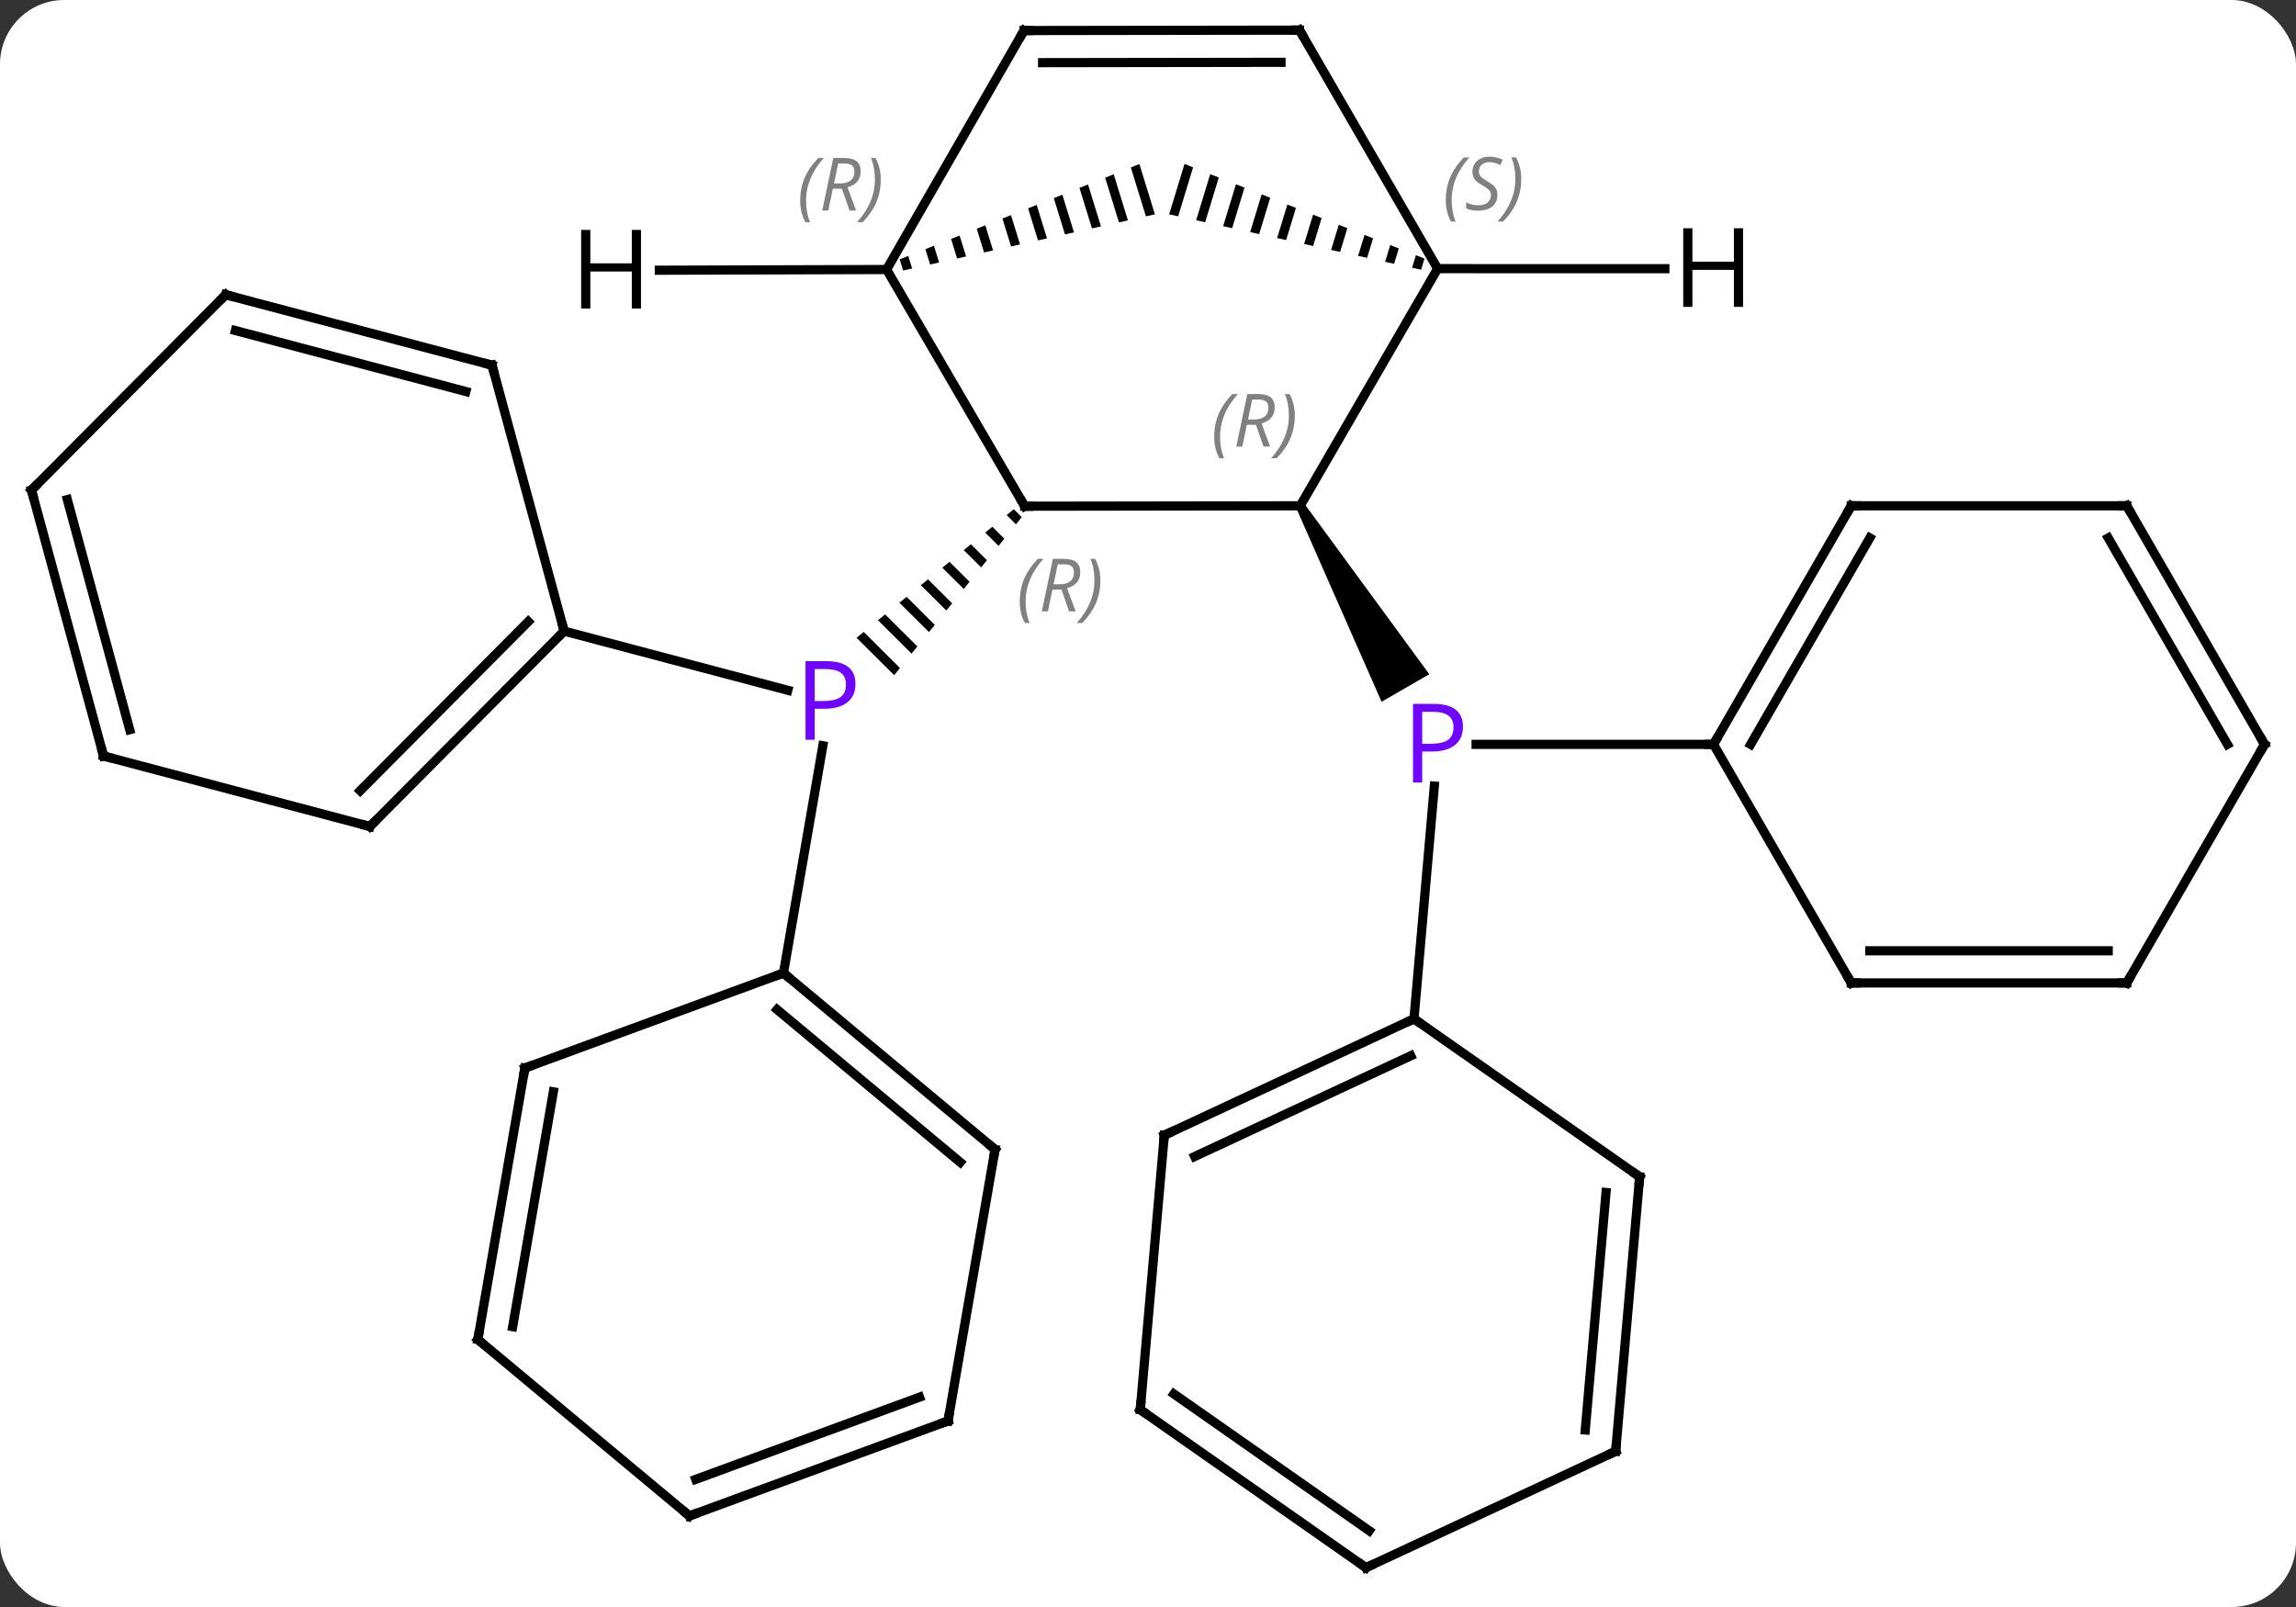<svg width="250" viewBox="0 0 250 175" style="fill-opacity:1; color-rendering:auto; color-interpolation:auto; text-rendering:auto; stroke:black; stroke-linecap:square; stroke-miterlimit:10; shape-rendering:auto; stroke-opacity:1; fill:black; stroke-dasharray:none; font-weight:normal; stroke-width:1; font-family:'Open Sans'; font-style:normal; stroke-linejoin:miter; font-size:12; stroke-dashoffset:0; image-rendering:auto;" height="175" class="cas-substance-image" xmlns:xlink="http://www.w3.org/1999/xlink" xmlns="http://www.w3.org/2000/svg"><rect x="0" y="0" width="250" height="175" fill="#333333" stroke="none"/><svg class="cas-substance-single-component"><rect y="0" x="0" width="250" stroke="none" ry="7" rx="7" height="175" fill="white" class="cas-substance-group"/><svg y="0" x="0" width="250" viewBox="0 0 250 175" style="fill:black;" height="175" class="cas-substance-single-component-image"><svg><g><g transform="translate(125,87)" style="text-rendering:geometricPrecision; color-rendering:optimizeQuality; color-interpolation:linearRGB; stroke-linecap:butt; image-rendering:optimizeQuality;"><path style="stroke:none;" d="M16.142 -31.67 L17.008 -32.17 L30.629 -13.578 L25.433 -10.578 Z"/><line y2="-5.94" y1="-5.94" x2="61.575" x1="35.726" style="fill:none;"/><line y2="23.946" y1="-1.398" x2="28.962" x1="31.178" style="fill:none;"/><path style="stroke:none;" d="M-14.614 -31.546 L-15.392 -30.909 L-14.378 -29.902 L-14.378 -29.902 L-13.747 -30.684 L-13.747 -30.684 L-14.614 -31.546 ZM-16.948 -29.637 L-17.727 -29.001 L-17.727 -29.001 L-16.273 -27.555 L-15.641 -28.338 L-15.641 -28.338 L-16.948 -29.637 ZM-19.284 -27.728 L-20.062 -27.092 L-20.062 -27.092 L-18.167 -25.209 L-18.167 -25.209 L-17.535 -25.991 L-19.284 -27.728 ZM-21.618 -25.819 L-22.397 -25.183 L-22.397 -25.183 L-20.061 -22.862 L-19.43 -23.644 L-21.618 -25.819 ZM-23.953 -23.91 L-24.732 -23.274 L-24.732 -23.274 L-21.956 -20.515 L-21.956 -20.515 L-21.324 -21.297 L-21.324 -21.297 L-23.953 -23.91 ZM-26.288 -22.002 L-27.067 -21.365 L-27.067 -21.365 L-23.85 -18.168 L-23.85 -18.168 L-23.218 -18.95 L-26.288 -22.002 ZM-28.623 -20.093 L-29.402 -19.456 L-29.402 -19.456 L-25.744 -15.821 L-25.113 -16.604 L-25.113 -16.604 L-28.623 -20.093 ZM-30.958 -18.184 L-31.736 -17.547 L-27.638 -13.475 L-27.007 -14.257 L-30.958 -18.184 Z"/><line y2="-18.273" y1="-11.828" x2="-63.573" x1="-39.224" style="fill:none;"/><line y2="18.963" y1="-5.787" x2="-39.693" x1="-35.405" style="fill:none;"/><line y2="-31.875" y1="-31.92" x2="-13.425" x1="16.575" style="fill:none;"/><line y2="-57.744" y1="-31.92" x2="31.536" x1="16.575" style="fill:none;"/><line y2="-57.651" y1="-31.875" x2="-28.464" x1="-13.425" style="fill:none;"/><path style="stroke:none;" d="M3.976 -69.142 L2.304 -63.661 L2.304 -63.661 L3.283 -63.445 L3.283 -63.445 L4.909 -68.774 L4.909 -68.774 L3.976 -69.142 ZM6.775 -68.039 L5.243 -63.014 L5.243 -63.014 L6.223 -62.799 L6.223 -62.799 L7.709 -67.671 L7.709 -67.671 L6.775 -68.039 ZM9.575 -66.935 L8.182 -62.368 L8.182 -62.368 L9.162 -62.153 L9.162 -62.153 L10.508 -66.567 L10.508 -66.567 L9.575 -66.935 ZM12.375 -65.832 L11.121 -61.722 L11.121 -61.722 L12.101 -61.507 L12.101 -61.507 L13.308 -65.464 L13.308 -65.464 L12.375 -65.832 ZM15.175 -64.728 L14.061 -61.076 L14.061 -61.076 L15.04 -60.86 L15.04 -60.86 L16.108 -64.36 L16.108 -64.36 L15.175 -64.728 ZM17.974 -63.625 L17 -60.43 L17 -60.43 L17.98 -60.214 L17.98 -60.214 L18.908 -63.257 L18.908 -63.257 L17.974 -63.625 ZM20.774 -62.521 L19.939 -59.783 L19.939 -59.783 L20.919 -59.568 L20.919 -59.568 L21.707 -62.154 L20.774 -62.521 ZM23.574 -61.418 L22.878 -59.137 L22.878 -59.137 L23.858 -58.922 L23.858 -58.922 L24.507 -61.05 L24.507 -61.05 L23.574 -61.418 ZM26.374 -60.314 L25.817 -58.491 L25.817 -58.491 L26.797 -58.276 L26.797 -58.276 L27.307 -59.947 L27.307 -59.947 L26.374 -60.314 ZM29.173 -59.211 L28.757 -57.845 L28.757 -57.845 L29.736 -57.629 L29.736 -57.629 L30.107 -58.843 L30.107 -58.843 L29.173 -59.211 Z"/><line y2="-83.718" y1="-57.744" x2="16.497" x1="31.536" style="fill:none;"/><path style="stroke:none;" d="M-0.937 -69.134 L-1.869 -68.763 L-1.869 -68.763 L-0.227 -63.439 L-0.227 -63.439 L0.752 -63.658 L0.752 -63.658 L-0.937 -69.134 ZM-3.733 -68.022 L-4.665 -67.651 L-4.665 -67.651 L-3.164 -62.784 L-3.164 -62.784 L-2.185 -63.002 L-2.185 -63.002 L-3.733 -68.022 ZM-6.529 -66.91 L-7.462 -66.539 L-7.462 -66.539 L-6.101 -62.129 L-6.101 -62.129 L-5.122 -62.347 L-5.122 -62.347 L-6.529 -66.91 ZM-9.326 -65.798 L-10.258 -65.427 L-10.258 -65.427 L-9.039 -61.474 L-9.039 -61.474 L-8.06 -61.692 L-8.06 -61.692 L-9.326 -65.798 ZM-12.122 -64.686 L-13.054 -64.315 L-13.054 -64.315 L-11.976 -60.818 L-11.976 -60.818 L-10.997 -61.037 L-10.997 -61.037 L-12.122 -64.686 ZM-14.918 -63.574 L-15.851 -63.203 L-15.851 -63.203 L-14.913 -60.163 L-14.913 -60.163 L-13.934 -60.382 L-13.934 -60.382 L-14.918 -63.574 ZM-17.715 -62.462 L-18.647 -62.091 L-18.647 -62.091 L-17.85 -59.508 L-17.85 -59.508 L-16.871 -59.726 L-16.871 -59.726 L-17.715 -62.462 ZM-20.511 -61.35 L-21.443 -60.979 L-21.443 -60.979 L-20.788 -58.853 L-20.788 -58.853 L-19.808 -59.071 L-19.808 -59.071 L-20.511 -61.35 ZM-23.308 -60.238 L-24.24 -59.867 L-23.725 -58.197 L-23.725 -58.197 L-22.746 -58.416 L-22.746 -58.416 L-23.308 -60.238 ZM-26.104 -59.126 L-27.036 -58.755 L-27.036 -58.755 L-26.662 -57.542 L-26.662 -57.542 L-25.683 -57.761 L-25.683 -57.761 L-26.104 -59.126 Z"/><line y2="-83.673" y1="-57.651" x2="-13.503" x1="-28.464" style="fill:none;"/><line y2="-83.673" y1="-83.718" x2="-13.503" x1="16.497" style="fill:none;"/><line y2="-80.176" y1="-80.215" x2="-11.477" x1="14.482" style="fill:none;"/><line y2="-31.92" y1="-5.94" x2="76.575" x1="61.575" style="fill:none;"/><line y2="-28.42" y1="-5.94" x2="78.596" x1="65.616" style="fill:none;"/><line y2="20.04" y1="-5.94" x2="76.575" x1="61.575" style="fill:none;"/><line y2="-31.92" y1="-31.92" x2="106.575" x1="76.575" style="fill:none;"/><line y2="20.04" y1="20.04" x2="106.575" x1="76.575" style="fill:none;"/><line y2="16.54" y1="16.54" x2="104.554" x1="78.596" style="fill:none;"/><line y2="-5.94" y1="-31.92" x2="121.575" x1="106.575" style="fill:none;"/><line y2="-5.94" y1="-28.42" x2="117.534" x1="104.554" style="fill:none;"/><line y2="-5.94" y1="20.04" x2="121.575" x1="106.575" style="fill:none;"/><line y2="36.624" y1="23.946" x2="1.773" x1="28.962" style="fill:none;"/><line y2="38.942" y1="27.972" x2="5.083" x1="28.61" style="fill:none;"/><line y2="41.154" y1="23.946" x2="53.535" x1="28.962" style="fill:none;"/><line y2="66.51" y1="36.624" x2="-0.843" x1="1.773" style="fill:none;"/><line y2="71.04" y1="41.154" x2="50.922" x1="53.535" style="fill:none;"/><line y2="68.722" y1="42.862" x2="47.611" x1="49.872" style="fill:none;"/><line y2="83.718" y1="66.51" x2="23.733" x1="-0.843" style="fill:none;"/><line y2="79.692" y1="64.802" x2="24.085" x1="2.82" style="fill:none;"/><line y2="83.718" y1="71.04" x2="23.733" x1="50.922" style="fill:none;"/><line y2="3.003" y1="-18.273" x2="-84.723" x1="-63.573" style="fill:none;"/><line y2="-0.898" y1="-19.307" x2="-85.781" x1="-67.48" style="fill:none;"/><line y2="-47.229" y1="-18.273" x2="-71.427" x1="-63.573" style="fill:none;"/><line y2="-4.674" y1="3.003" x2="-113.724" x1="-84.723" style="fill:none;"/><line y2="-54.906" y1="-47.229" x2="-100.428" x1="-71.427" style="fill:none;"/><line y2="-51.005" y1="-44.363" x2="-99.37" x1="-74.276" style="fill:none;"/><line y2="-33.627" y1="-4.674" x2="-121.575" x1="-113.724" style="fill:none;"/><line y2="-32.593" y1="-7.54" x2="-117.668" x1="-110.875" style="fill:none;"/><line y2="-33.627" y1="-54.906" x2="-121.575" x1="-100.428" style="fill:none;"/><line y2="38.175" y1="18.963" x2="-16.653" x1="-39.693" style="fill:none;"/><line y2="39.569" y1="22.945" x2="-20.446" x1="-40.383" style="fill:none;"/><line y2="29.307" y1="18.963" x2="-67.851" x1="-39.693" style="fill:none;"/><line y2="67.737" y1="38.175" x2="-21.774" x1="-16.653" style="fill:none;"/><line y2="58.869" y1="29.307" x2="-72.972" x1="-67.851" style="fill:none;"/><line y2="57.475" y1="31.895" x2="-69.178" x1="-64.747" style="fill:none;"/><line y2="78.081" y1="67.737" x2="-49.932" x1="-21.774" style="fill:none;"/><line y2="74.099" y1="65.148" x2="-49.242" x1="-24.878" style="fill:none;"/><line y2="78.081" y1="58.869" x2="-49.932" x1="-72.972" style="fill:none;"/><line y2="-57.739" y1="-57.744" x2="56.278" x1="31.536" style="fill:none;"/><line y2="-57.574" y1="-57.651" x2="-53.206" x1="-28.464" style="fill:none;"/></g><g transform="translate(125,87)" style="fill:rgb(111,5,255); text-rendering:geometricPrecision; color-rendering:optimizeQuality; image-rendering:optimizeQuality; font-family:'Open Sans'; stroke:rgb(111,5,255); color-interpolation:linearRGB;"><path style="stroke:none;" d="M34.294 -7.862 Q34.294 -6.549 33.403 -5.854 Q32.513 -5.159 30.872 -5.159 L29.856 -5.159 L29.856 -1.784 L28.856 -1.784 L28.856 -10.346 L31.091 -10.346 Q34.294 -10.346 34.294 -7.862 ZM29.856 -6.003 L30.762 -6.003 Q32.075 -6.003 32.669 -6.432 Q33.263 -6.862 33.263 -7.815 Q33.263 -8.659 32.708 -9.073 Q32.153 -9.487 30.966 -9.487 L29.856 -9.487 L29.856 -6.003 Z"/><path style="stroke:none;" d="M-31.853 -12.518 Q-31.853 -11.205 -32.744 -10.51 Q-33.635 -9.815 -35.275 -9.815 L-36.291 -9.815 L-36.291 -6.44 L-37.291 -6.44 L-37.291 -15.002 L-35.056 -15.002 Q-31.853 -15.002 -31.853 -12.518 ZM-36.291 -10.659 L-35.385 -10.659 Q-34.072 -10.659 -33.478 -11.088 Q-32.885 -11.518 -32.885 -12.471 Q-32.885 -13.315 -33.439 -13.729 Q-33.994 -14.143 -35.181 -14.143 L-36.291 -14.143 L-36.291 -10.659 Z"/></g><g transform="translate(125,87)" style="font-size:8.4px; fill:gray; text-rendering:geometricPrecision; image-rendering:optimizeQuality; color-rendering:optimizeQuality; font-family:'Open Sans'; font-style:italic; stroke:gray; color-interpolation:linearRGB;"><path style="stroke:none;" d="M7.206 -39.427 Q7.206 -40.755 7.675 -41.88 Q8.143 -43.005 9.175 -44.084 L9.784 -44.084 Q8.815 -43.021 8.331 -41.849 Q7.846 -40.677 7.846 -39.443 Q7.846 -38.115 8.284 -37.099 L7.768 -37.099 Q7.206 -38.13 7.206 -39.427 ZM10.766 -40.74 L10.266 -38.365 L9.61 -38.365 L10.813 -44.084 L12.063 -44.084 Q13.797 -44.084 13.797 -42.646 Q13.797 -41.287 12.36 -40.896 L13.297 -38.365 L12.578 -38.365 L11.75 -40.74 L10.766 -40.74 ZM11.344 -43.49 Q10.953 -41.568 10.891 -41.318 L11.547 -41.318 Q12.297 -41.318 12.703 -41.646 Q13.11 -41.974 13.11 -42.599 Q13.11 -43.068 12.852 -43.279 Q12.594 -43.49 12 -43.49 L11.344 -43.49 ZM15.983 -41.74 Q15.983 -40.412 15.507 -39.279 Q15.03 -38.146 14.014 -37.099 L13.405 -37.099 Q15.342 -39.255 15.342 -41.74 Q15.342 -43.068 14.905 -44.084 L15.421 -44.084 Q15.983 -43.021 15.983 -41.74 Z"/></g><g transform="translate(125,87)" style="stroke-linecap:butt; font-size:8.4px; text-rendering:geometricPrecision; image-rendering:optimizeQuality; color-rendering:optimizeQuality; font-family:'Open Sans'; font-style:italic; color-interpolation:linearRGB; stroke-miterlimit:5;"><path style="fill:none;" d="M-12.925 -31.876 L-13.425 -31.875 L-13.677 -32.307"/><path style="fill:gray; stroke:none;" d="M-13.966 -21.481 Q-13.966 -22.809 -13.497 -23.934 Q-13.028 -25.059 -11.997 -26.137 L-11.387 -26.137 Q-12.356 -25.075 -12.841 -23.903 Q-13.325 -22.731 -13.325 -21.497 Q-13.325 -20.169 -12.887 -19.153 L-13.403 -19.153 Q-13.966 -20.184 -13.966 -21.481 ZM-10.405 -22.794 L-10.905 -20.419 L-11.562 -20.419 L-10.359 -26.137 L-9.109 -26.137 Q-7.374 -26.137 -7.374 -24.7 Q-7.374 -23.34 -8.812 -22.95 L-7.874 -20.419 L-8.593 -20.419 L-9.421 -22.794 L-10.405 -22.794 ZM-9.827 -25.544 Q-10.218 -23.622 -10.28 -23.372 L-9.624 -23.372 Q-8.874 -23.372 -8.468 -23.7 Q-8.062 -24.028 -8.062 -24.653 Q-8.062 -25.122 -8.319 -25.333 Q-8.577 -25.544 -9.171 -25.544 L-9.827 -25.544 ZM-5.188 -23.794 Q-5.188 -22.465 -5.665 -21.333 Q-6.141 -20.2 -7.157 -19.153 L-7.766 -19.153 Q-5.829 -21.309 -5.829 -23.794 Q-5.829 -25.122 -6.266 -26.137 L-5.751 -26.137 Q-5.188 -25.075 -5.188 -23.794 Z"/><path style="fill:gray; stroke:none;" d="M32.423 -65.204 Q32.423 -66.532 32.892 -67.657 Q33.361 -68.782 34.392 -69.86 L35.001 -69.86 Q34.032 -68.797 33.548 -67.626 Q33.064 -66.454 33.064 -65.219 Q33.064 -63.891 33.501 -62.876 L32.986 -62.876 Q32.423 -63.907 32.423 -65.204 ZM38.045 -65.797 Q38.045 -64.969 37.499 -64.516 Q36.952 -64.063 35.952 -64.063 Q35.545 -64.063 35.233 -64.118 Q34.92 -64.172 34.639 -64.313 L34.639 -64.969 Q35.264 -64.641 35.967 -64.641 Q36.592 -64.641 36.967 -64.938 Q37.342 -65.235 37.342 -65.751 Q37.342 -66.063 37.139 -66.29 Q36.936 -66.516 36.374 -66.844 Q35.78 -67.172 35.553 -67.501 Q35.327 -67.829 35.327 -68.282 Q35.327 -69.016 35.842 -69.477 Q36.358 -69.938 37.202 -69.938 Q37.577 -69.938 37.913 -69.86 Q38.249 -69.782 38.624 -69.61 L38.358 -69.016 Q38.108 -69.172 37.788 -69.258 Q37.467 -69.344 37.202 -69.344 Q36.67 -69.344 36.35 -69.071 Q36.03 -68.797 36.03 -68.329 Q36.03 -68.126 36.1 -67.977 Q36.17 -67.829 36.311 -67.696 Q36.452 -67.563 36.874 -67.313 Q37.436 -66.969 37.639 -66.774 Q37.842 -66.579 37.944 -66.344 Q38.045 -66.11 38.045 -65.797 ZM40.64 -67.516 Q40.64 -66.188 40.163 -65.055 Q39.687 -63.922 38.671 -62.876 L38.062 -62.876 Q39.999 -65.032 39.999 -67.516 Q39.999 -68.844 39.562 -69.86 L40.078 -69.86 Q40.64 -68.797 40.64 -67.516 Z"/><path style="fill:gray; stroke:none;" d="M-37.874 -65.135 Q-37.874 -66.463 -37.405 -67.588 Q-36.936 -68.713 -35.905 -69.791 L-35.296 -69.791 Q-36.264 -68.729 -36.749 -67.557 Q-37.233 -66.385 -37.233 -65.15 Q-37.233 -63.822 -36.796 -62.807 L-37.311 -62.807 Q-37.874 -63.838 -37.874 -65.135 ZM-34.314 -66.447 L-34.814 -64.072 L-35.47 -64.072 L-34.267 -69.791 L-33.017 -69.791 Q-31.283 -69.791 -31.283 -68.354 Q-31.283 -66.994 -32.72 -66.604 L-31.783 -64.072 L-32.501 -64.072 L-33.33 -66.447 L-34.314 -66.447 ZM-33.736 -69.197 Q-34.126 -67.275 -34.189 -67.025 L-33.533 -67.025 Q-32.783 -67.025 -32.376 -67.354 Q-31.97 -67.682 -31.97 -68.307 Q-31.97 -68.775 -32.228 -68.987 Q-32.486 -69.197 -33.08 -69.197 L-33.736 -69.197 ZM-29.097 -67.447 Q-29.097 -66.119 -29.573 -64.987 Q-30.05 -63.854 -31.065 -62.807 L-31.675 -62.807 Q-29.737 -64.963 -29.737 -67.447 Q-29.737 -68.775 -30.175 -69.791 L-29.659 -69.791 Q-29.097 -68.729 -29.097 -67.447 Z"/><path style="fill:none;" d="M16.747 -83.285 L16.497 -83.718 L15.997 -83.717"/><path style="fill:none;" d="M-13.752 -83.24 L-13.503 -83.673 L-13.003 -83.674"/><path style="fill:none;" d="M61.825 -6.373 L61.575 -5.94 L61.075 -5.94"/><path style="fill:none;" d="M76.325 -31.487 L76.575 -31.92 L77.075 -31.92"/><path style="fill:none;" d="M76.325 19.607 L76.575 20.04 L77.075 20.04"/><path style="fill:none;" d="M106.075 -31.92 L106.575 -31.92 L106.825 -31.487"/><path style="fill:none;" d="M106.075 20.04 L106.575 20.04 L106.825 19.607"/><path style="fill:none;" d="M121.325 -6.373 L121.575 -5.94 L121.325 -5.507"/><path style="fill:none;" d="M28.509 24.157 L28.962 23.946 L29.372 24.233"/><path style="fill:none;" d="M2.226 36.413 L1.773 36.624 L1.729 37.122"/><path style="fill:none;" d="M53.125 40.867 L53.535 41.154 L53.492 41.652"/><path style="fill:none;" d="M-0.799 66.012 L-0.843 66.51 L-0.433 66.797"/><path style="fill:none;" d="M50.965 70.542 L50.922 71.04 L50.469 71.251"/><path style="fill:none;" d="M23.323 83.431 L23.733 83.718 L24.186 83.507"/><path style="fill:none;" d="M-63.925 -17.918 L-63.573 -18.273 L-63.704 -18.756"/><path style="fill:none;" d="M-84.371 2.648 L-84.723 3.003 L-85.206 2.875"/><path style="fill:none;" d="M-71.296 -46.746 L-71.427 -47.229 L-71.91 -47.357"/><path style="fill:none;" d="M-113.241 -4.546 L-113.724 -4.674 L-113.855 -5.157"/><path style="fill:none;" d="M-99.945 -54.778 L-100.428 -54.906 L-100.781 -54.551"/><path style="fill:none;" d="M-121.444 -33.144 L-121.575 -33.627 L-121.222 -33.982"/><path style="fill:none;" d="M-39.309 19.283 L-39.693 18.963 L-40.162 19.135"/><path style="fill:none;" d="M-17.037 37.855 L-16.653 38.175 L-16.738 38.668"/><path style="fill:none;" d="M-67.382 29.135 L-67.851 29.307 L-67.936 29.8"/><path style="fill:none;" d="M-21.689 67.244 L-21.774 67.737 L-22.243 67.909"/><path style="fill:none;" d="M-72.887 58.376 L-72.972 58.869 L-72.588 59.189"/><path style="fill:none;" d="M-49.463 77.909 L-49.932 78.081 L-50.316 77.761"/><path style="stroke:none;" d="M64.794 -53.582 L63.794 -53.582 L63.794 -57.613 L59.278 -57.613 L59.278 -53.582 L58.278 -53.582 L58.278 -62.144 L59.278 -62.144 L59.278 -58.504 L63.794 -58.504 L63.794 -62.144 L64.794 -62.144 L64.794 -53.582 Z"/><path style="stroke:none;" d="M-55.206 -53.402 L-56.206 -53.402 L-56.206 -57.433 L-60.722 -57.433 L-60.722 -53.402 L-61.722 -53.402 L-61.722 -61.964 L-60.722 -61.964 L-60.722 -58.324 L-56.206 -58.324 L-56.206 -61.964 L-55.206 -61.964 L-55.206 -53.402 Z"/></g></g></svg></svg></svg></svg>
